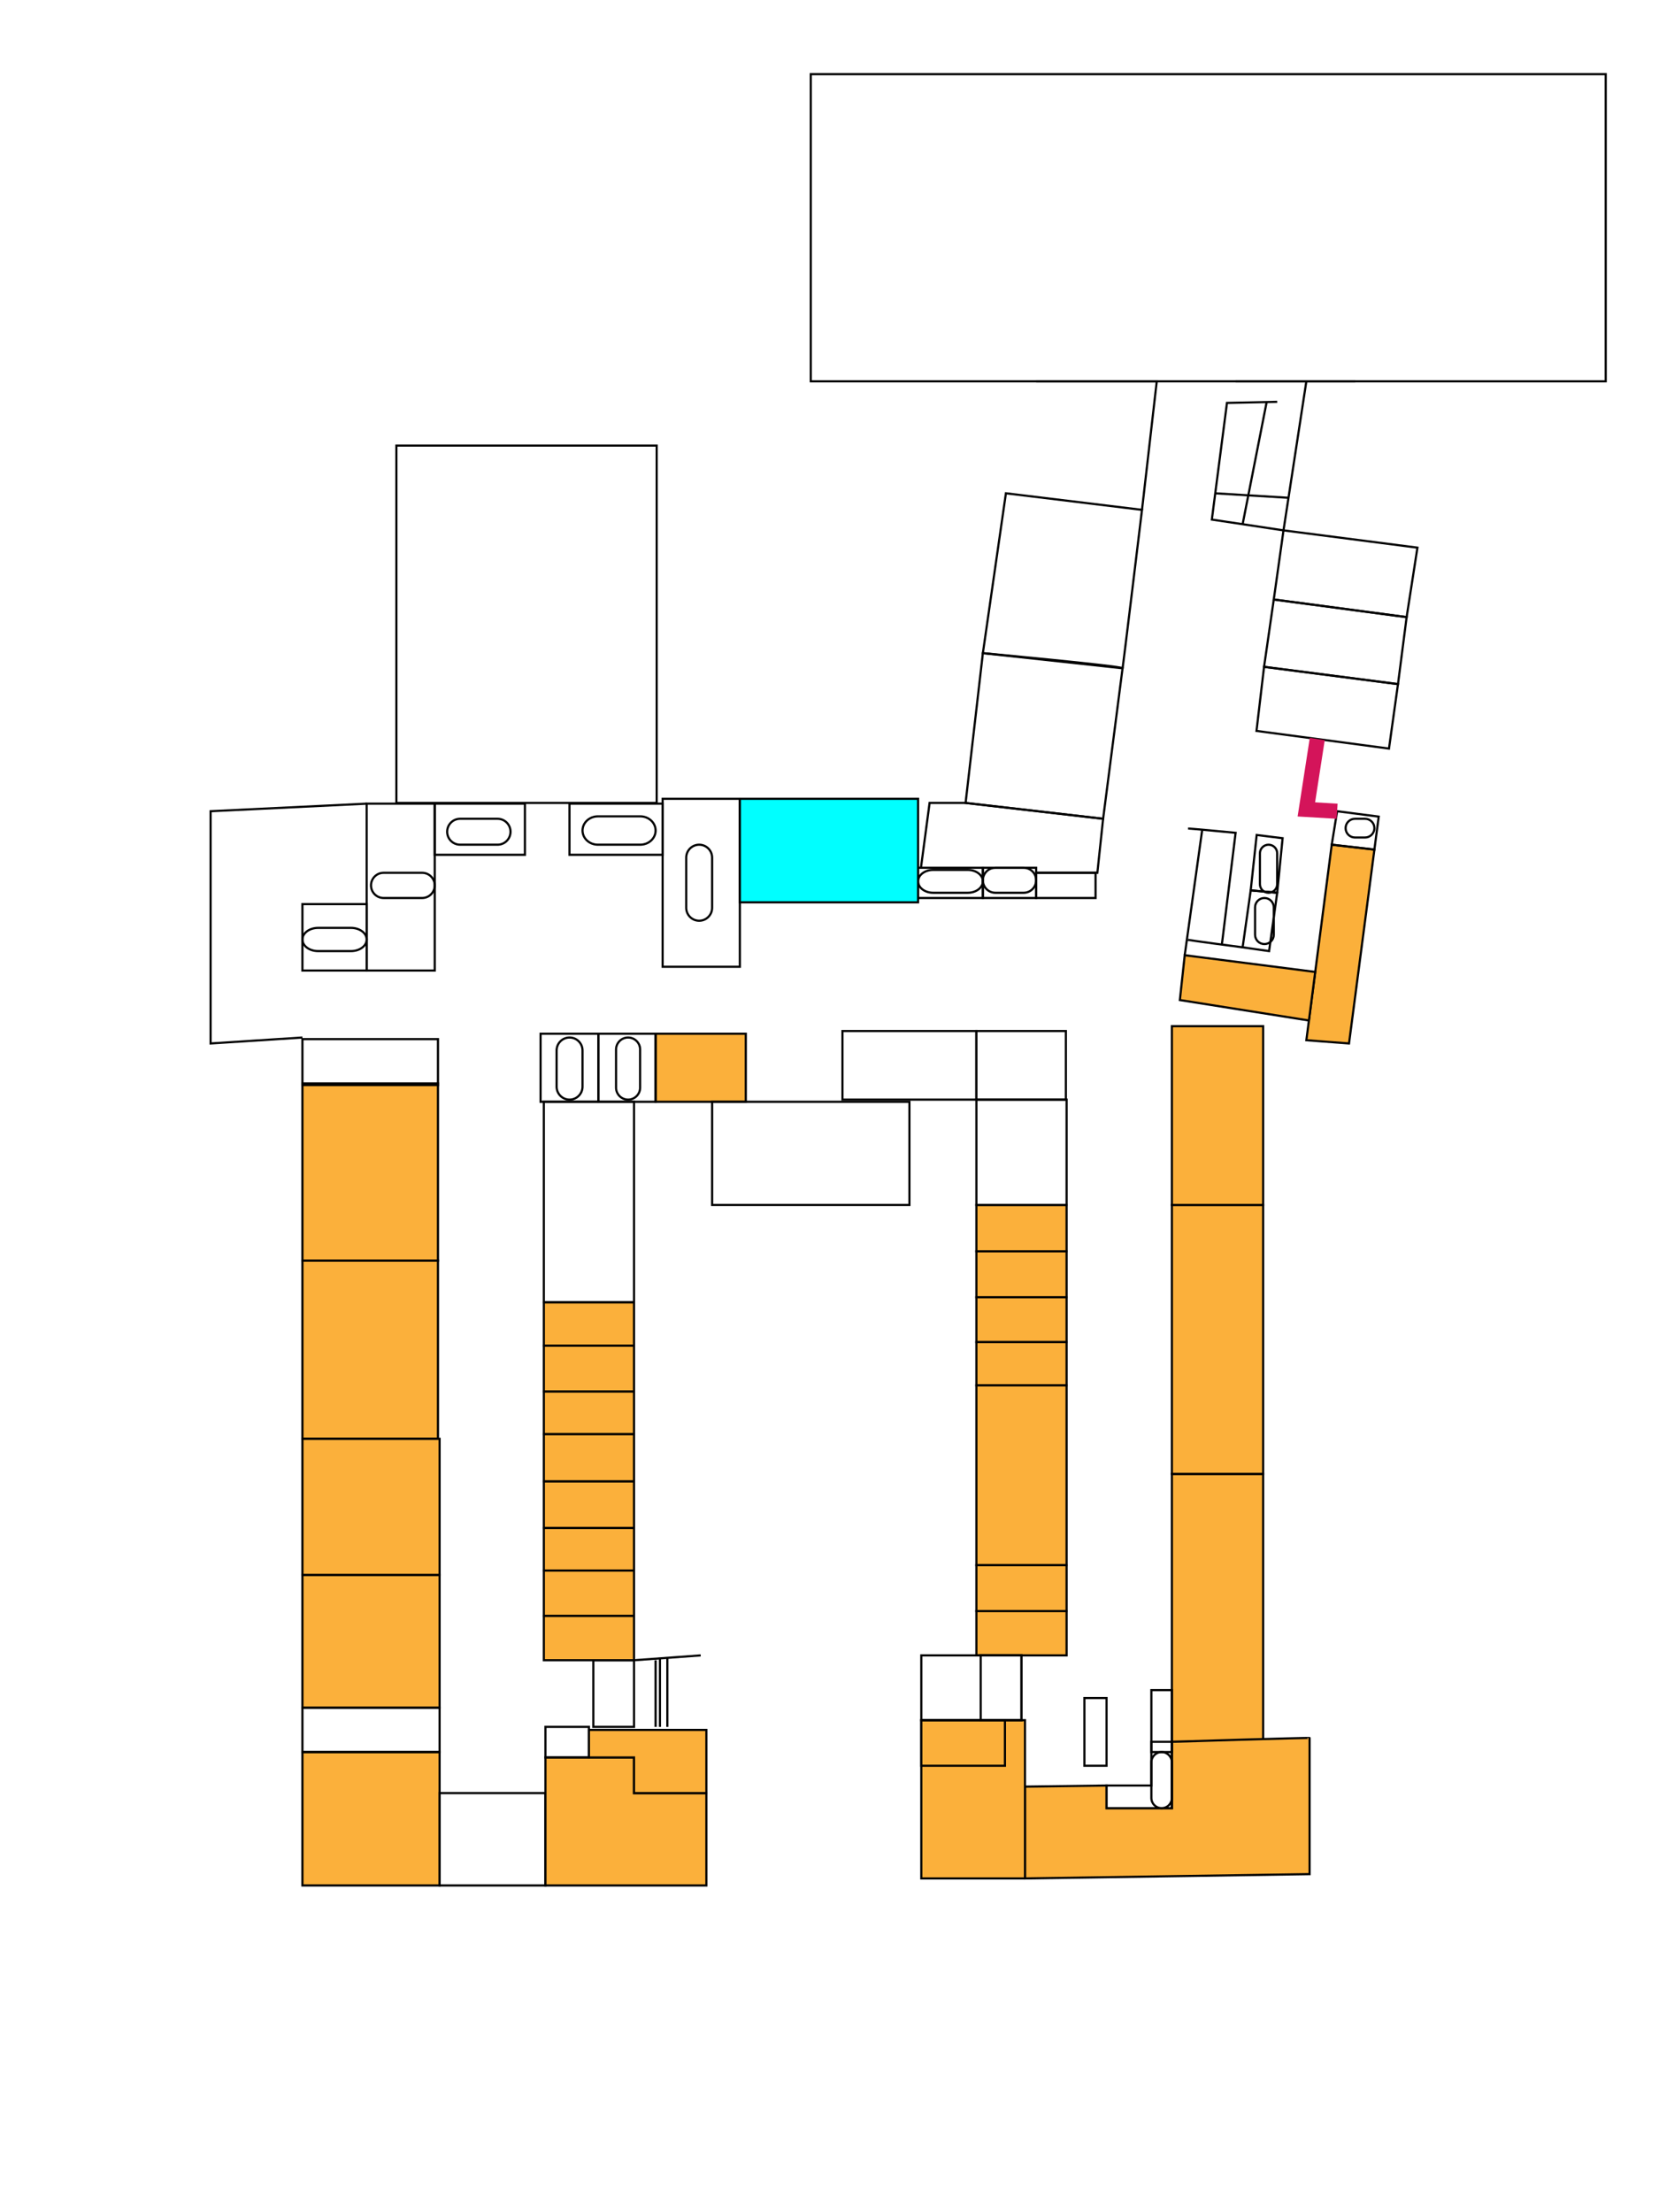 <?xml version="1.0" encoding="utf-8"?>
<!-- Generator: Adobe Illustrator 16.0.0, SVG Export Plug-In . SVG Version: 6.00 Build 0)  -->
<!DOCTYPE svg PUBLIC "-//W3C//DTD SVG 1.1//EN" "http://www.w3.org/Graphics/SVG/1.1/DTD/svg11.dtd">
<svg version="1.1" xmlns="http://www.w3.org/2000/svg" xmlns:xlink="http://www.w3.org/1999/xlink" x="0px" y="0px" width="768px"
	 height="1024px" viewBox="0 0 768 1024" enable-background="new 0 0 768 1024" xml:space="preserve">
<g id="Layer_1">
</g>
<g id="A0119">
	<rect x="542.5" y="682.25" fill="#FBB03B" stroke="#000000" stroke-miterlimit="10" width="42.25" height="124"/>
</g>
<g id="A0117">
	<rect x="542.5" y="557.75" fill="#FBB03B" stroke="#000000" stroke-miterlimit="10" width="42.25" height="124.5"/>
</g>
<g id="A0108">
	<rect x="542.5" y="475" fill="#FBB03B" stroke="#000000" stroke-miterlimit="10" width="42.25" height="82.75"/>
</g>
<g id="A0194">
	<polygon fill="#FBB03B" stroke="#000000" stroke-miterlimit="10" points="616.5,391 604.75,481.5 624.5,483 636.25,393.25 	"/>
</g>
<g id="A0185">
	<polygon fill="#FBB03B" stroke="#000000" stroke-miterlimit="10" points="548.443,442.153 608.85,449.891 605.932,472.369 
		546.193,462.903 	"/>
</g>
<g id="A0195">
	<polygon fill="none" stroke="#000000" stroke-miterlimit="10" points="619,375.5 616.5,391 636.25,393.25 638.25,378 	"/>
	<path fill="none" stroke="#000000" stroke-miterlimit="10" d="M636.25,383.334c0,2.393-1.939,4.333-4.333,4.333h-4.666
		c-2.394,0-4.333-1.94-4.333-4.333l0,0c0-2.393,1.939-4.333,4.333-4.333h4.666C634.311,379.001,636.25,380.941,636.25,383.334
		L636.25,383.334z"/>
</g>
<g id="A0101">
	<rect x="452" y="557.75" fill="#FBB03B" stroke="#000000" stroke-miterlimit="10" width="41.75" height="21.5"/>
</g>
<g id="A0112">
	<rect x="452" y="579.25" fill="#FBB03B" stroke="#000000" stroke-miterlimit="10" width="41.75" height="21.25"/>
</g>
<g id="A0113">
	<rect x="452" y="600.5" fill="#FBB03B" stroke="#000000" stroke-miterlimit="10" width="41.75" height="20.75"/>
</g>
<g id="A0116">
	<rect x="452" y="621.25" fill="#FBB03B" stroke="#000000" stroke-miterlimit="10" width="41.75" height="20"/>
</g>
<g id="A0115">
	<rect x="452" y="641.25" fill="#FBB03B" stroke="#000000" stroke-miterlimit="10" width="41.75" height="83.25"/>
</g>
<g id="A0121">
	<rect x="452" y="724.5" fill="#FBB03B" stroke="#000000" stroke-miterlimit="10" width="41.75" height="21.25"/>
	<rect x="452" y="745.75" fill="#FBB03B" stroke="#000000" stroke-miterlimit="10" width="41.75" height="20.5"/>
</g>
<g id="A0125">
	<path fill="#FBB03B" stroke="#000000" stroke-miterlimit="10" d="M474.5,827v42.5l131.75-2c0,0,0-62.75,0-63
		s-63.75,1.75-63.75,1.75v30.739h-30.25V826.5L474.5,827z"/>
	<polygon fill="none" stroke="#000000" stroke-miterlimit="10" points="542.5,806.25 533,806.25 533,826.5 512.25,826.5 
		512.25,836.989 542.5,836.989 	"/>
	<path fill="none" stroke="#000000" stroke-miterlimit="10" d="M542.5,832.239c0,2.623-2.127,4.75-4.75,4.75l0,0
		c-2.623,0-4.75-2.127-4.75-4.75V815.75c0-2.623,2.127-4.75,4.75-4.75l0,0c2.623,0,4.75,2.127,4.75,4.75V832.239z"/>
</g>
<g id="A0128">
	<rect x="426.5" y="796.25" fill="#FBB03B" stroke="#000000" stroke-miterlimit="10" width="48" height="73.25"/>
</g>
<g id="A0129">
	<rect x="426.5" y="796.25" fill="none" stroke="#000000" stroke-miterlimit="10" width="38.705" height="21.086"/>
</g>
<g id="A0148">
	<rect x="140" y="811" fill="#FBB03B" stroke="#000000" stroke-miterlimit="10" width="63.5" height="61.75"/>
</g>
<g id="A0149">
	<rect x="203.5" y="830" fill="none" stroke="#000000" stroke-miterlimit="10" width="49" height="42.75"/>
</g>
<g id="A0143">
	<rect x="140" y="729" fill="#FBB03B" stroke="#000000" stroke-miterlimit="10" width="63.5" height="61.5"/>
	<rect x="140" y="790.5" fill="none" stroke="#000000" stroke-miterlimit="10" width="63.5" height="20.5"/>
</g>
<g id="A0134">
	<rect x="140" y="583.5" fill="#FBB03B" stroke="#000000" stroke-miterlimit="10" width="62.75" height="82.5"/>
</g>
<g id="A0133">
	<rect x="140" y="501.5" fill="#FBB03B" stroke="#000000" stroke-miterlimit="10" width="62.75" height="82"/>
</g>
<g id="A0132">
	<rect x="140" y="481" fill="none" stroke="#000000" stroke-miterlimit="10" width="62.75" height="21.25"/>
</g>
<g id="A0135">
	<rect x="251.75" y="510" fill="none" stroke="#000000" stroke-miterlimit="10" width="41.75" height="92.75"/>
</g>
<g id="A0137">
	<rect x="251.75" y="602.875" fill="#FBB03B" stroke="#000000" stroke-miterlimit="10" width="41.75" height="20"/>
</g>
<g id="A0138">
	<rect x="251.75" y="622.875" fill="#FBB03B" stroke="#000000" stroke-miterlimit="10" width="41.75" height="21.25"/>
</g>
<g id="A0139">
	<rect x="251.75" y="644.125" fill="#FBB03B" stroke="#000000" stroke-miterlimit="10" width="41.75" height="19.75"/>
</g>
<g id="A0145">
	<rect x="251.75" y="707.25" fill="#FBB03B" stroke="#000000" stroke-miterlimit="10" width="41.75" height="19.75"/>
	<rect x="251.75" y="727" fill="#FBB03B" stroke="#000000" stroke-miterlimit="10" width="41.75" height="21"/>
	<rect x="251.75" y="748" fill="#FBB03B" stroke="#000000" stroke-miterlimit="10" width="41.75" height="20.5"/>
</g>
<g id="A0158">
	<rect x="169.75" y="372" fill="none" stroke="#000000" stroke-miterlimit="10" width="31.5" height="77.25"/>
	<path fill="none" stroke="#000000" stroke-miterlimit="10" d="M201.25,409.837c0,3.223-2.612,5.835-5.835,5.835h-17.83
		c-3.223,0-5.835-2.612-5.835-5.835l0,0c0-3.223,2.612-5.835,5.835-5.835h17.83C198.638,404.001,201.25,406.614,201.25,409.837
		L201.25,409.837z"/>
</g>
<g id="A0155">
	<rect x="140" y="418.5" fill="none" stroke="#000000" stroke-miterlimit="10" width="29.75" height="30.75"/>
	<path fill="none" stroke="#000000" stroke-miterlimit="10" d="M169.75,434.875c0,2.969-3.255,5.375-7.271,5.375h-15.207
		c-4.016,0-7.271-2.406-7.271-5.375l0,0c0-2.969,3.255-5.375,7.271-5.375h15.207C166.495,429.5,169.75,431.906,169.75,434.875
		L169.75,434.875z"/>
</g>
<g id="A0172">
	<rect x="306.75" y="369.75" fill="none" stroke="#000000" stroke-miterlimit="10" width="35.75" height="77.75"/>
	<path fill="none" stroke="#000000" stroke-miterlimit="10" d="M329.666,420.192c0,3.313-2.686,5.999-5.999,5.999l0,0
		c-3.313,0-5.999-2.686-5.999-5.999v-23.193c0-3.313,2.686-5.999,5.999-5.999l0,0c3.313,0,5.999,2.686,5.999,5.999V420.192z"/>
</g>
<g id="A0177">
	<rect x="390" y="477.25" fill="none" stroke="#000000" stroke-miterlimit="10" width="62" height="31.75"/>
</g>
<g id="A0170">
	<rect x="303.5" y="478.5" fill="#FBB03B" stroke="#000000" stroke-miterlimit="10" width="41.75" height="31.5"/>
</g>
<g id="A0162">
	<rect x="277" y="478.5" fill="none" stroke="#000000" stroke-miterlimit="10" width="26.5" height="31.5"/>
	<path fill="none" stroke="#000000" stroke-miterlimit="10" d="M296.334,503.427c0,3.078-2.495,5.573-5.573,5.573l0,0
		c-3.078,0-5.573-2.495-5.573-5.573v-17.604c0-3.078,2.495-5.573,5.573-5.573l0,0c3.078,0,5.573,2.495,5.573,5.573V503.427z"/>
</g>
<g id="A0159">
	<rect x="250.25" y="478.5" fill="none" stroke="#000000" stroke-miterlimit="10" width="26.75" height="31.5"/>
	<path fill="none" stroke="#000000" stroke-miterlimit="10" d="M269.667,503c0,3.313-2.686,6-6,6l0,0c-3.314,0-6-2.687-6-6v-16.75
		c0-3.313,2.686-6,6-6l0,0c3.314,0,6,2.687,6,6V503z"/>
</g>
<g id="A0150">
	<polygon fill="#FBB03B" stroke="#000000" stroke-miterlimit="10" points="252.5,813.5 252.5,872.75 327.002,872.75 327.002,830 
		293.5,830 293.5,813.5 	"/>
</g>
<g id="WC">
	<rect x="263.625" y="372" fill="none" stroke="#000000" stroke-miterlimit="10" width="43.125" height="23.671"/>
	<rect x="201.25" y="372" fill="none" stroke="#000000" stroke-miterlimit="10" width="41.75" height="23.671"/>
	<rect x="251.75" y="685.671" fill="#FBB03B" stroke="#000000" stroke-miterlimit="10" width="41.75" height="21.579"/>
	<rect x="251.75" y="663.875" fill="#FBB03B" stroke="#000000" stroke-miterlimit="10" width="41.75" height="21.796"/>
	<rect x="533" y="782.337" fill="none" stroke="#000000" stroke-miterlimit="10" width="9.5" height="28.663"/>
	<rect x="425" y="401.672" fill="none" stroke="#000000" stroke-miterlimit="10" width="30" height="14"/>
	<rect x="455" y="401.672" fill="none" stroke="#000000" stroke-miterlimit="10" width="24.666" height="14"/>
	<polygon fill="none" stroke="#000000" stroke-miterlimit="10" points="581.75,386.5 578.988,412.133 591.25,413.25 593.75,388 	"/>
	<polygon fill="none" stroke="#000000" stroke-miterlimit="10" points="575.25,438.5 578.988,412.133 591.25,413.25 587.5,440.25 	
		"/>
	<path fill="none" stroke="#000000" stroke-miterlimit="10" d="M236.334,385.001c0,3.313-2.686,5.999-5.999,5.999H213
		c-3.313,0-5.999-2.686-5.999-5.999l0,0c0-3.313,2.686-6,5.999-6h17.335C233.648,379.001,236.334,381.688,236.334,385.001
		L236.334,385.001z"/>
	<path fill="none" stroke="#000000" stroke-miterlimit="10" d="M303.5,384.438c0,3.624-3.189,6.562-7.124,6.562h-19.584
		c-3.935,0-7.125-2.938-7.125-6.562l0,0c0-3.625,3.189-6.562,7.125-6.562h19.584C300.311,377.876,303.5,380.814,303.5,384.438
		L303.5,384.438z"/>
	<path fill="none" stroke="#000000" stroke-miterlimit="10" d="M479.666,407.461c0,3.197-2.592,5.789-5.789,5.789h-13.088
		c-3.197,0-5.789-2.592-5.789-5.789l0,0c0-3.197,2.592-5.789,5.789-5.789h13.088C477.074,401.672,479.666,404.264,479.666,407.461
		L479.666,407.461z"/>
	<path fill="none" stroke="#000000" stroke-miterlimit="10" d="M455,407.959c0,2.922-3.134,5.291-7,5.291h-16
		c-3.866,0-7-2.369-7-5.291l0,0c0-2.922,3.134-5.292,7-5.292h16C451.866,402.667,455,405.037,455,407.959L455,407.959z"/>
	<path fill="none" stroke="#000000" stroke-miterlimit="10" d="M591.25,409.25c0,2.209-1.791,4-4,4l0,0c-2.209,0-4-1.791-4-4V395
		c0-2.209,1.791-4,4-4l0,0c2.209,0,4,1.791,4,4V409.25z"/>
	<path fill="none" stroke="#000000" stroke-miterlimit="10" d="M589.668,432.667c0,2.393-1.94,4.333-4.334,4.333l0,0
		c-2.393,0-4.333-1.94-4.333-4.333v-12.661c0-2.393,1.94-4.333,4.333-4.333l0,0c2.394,0,4.334,1.94,4.334,4.333V432.667z"/>
</g>
<g id="Unsorted">
	<rect x="140" y="666" fill="#FBB03B" stroke="#000000" stroke-miterlimit="10" width="63.5" height="63"/>
	<rect x="252.5" y="799.335" fill="none" stroke="#000000" stroke-miterlimit="10" width="20.125" height="14.165"/>
	<rect x="274.667" y="768.5" fill="none" stroke="#000000" stroke-miterlimit="10" width="18.833" height="30.835"/>
	<rect x="426.5" y="766.25" fill="none" stroke="#000000" stroke-miterlimit="10" width="46.375" height="30"/>
	<rect x="454" y="766.25" fill="none" stroke="#000000" stroke-miterlimit="10" width="18.875" height="30"/>
	<rect x="502" y="786.002" fill="none" stroke="#000000" stroke-miterlimit="10" width="10.25" height="31.334"/>
	<rect x="329.666" y="510" fill="none" stroke="#000000" stroke-miterlimit="10" width="91.334" height="47.75"/>
	<rect x="342.5" y="369.75" fill="#00FFFF" stroke="#000000" stroke-miterlimit="10" width="82.5" height="47.917"/>
	<path fill="none" stroke="#000000" stroke-miterlimit="10" d="M465.665,228.334l-10.665,74c0,0,64.665,6,64.665,7
		s9-73.333,9-73.333L465.665,228.334z"/>
	<polyline fill="none" stroke="#000000" stroke-miterlimit="10" points="426.332,401.672 430.332,371.668 446.999,371.668 
		510.665,379.001 507.998,404.001 479.666,404.001 	"/>
	<polygon fill="none" stroke="#000000" stroke-miterlimit="10" points="455,302.334 446.999,371.668 510.665,379.001 
		519.665,309.334 	"/>
	<rect x="479.666" y="404.001" fill="none" stroke="#000000" stroke-miterlimit="10" width="27.501" height="11.67"/>
	<polygon fill="none" stroke="#000000" stroke-miterlimit="10" points="594.168,245.5 589.668,277.5 651.168,285.667 656.168,253.5 
			"/>
	<polygon fill="none" stroke="#000000" stroke-miterlimit="10" points="585.168,308.667 589.668,277.5 651.168,285.667 
		647.168,316.667 	"/>
	<polygon fill="none" stroke="#000000" stroke-miterlimit="10" points="581.668,338.333 585.168,308.667 647.168,316.667 
		643.001,346.5 	"/>
	<line fill="none" stroke="#000000" stroke-miterlimit="10" x1="548.443" y1="442.153" x2="556.498" y2="384.375"/>
	<path fill="none" stroke="#000000" stroke-miterlimit="10" d="M549.998,383.501c1,0,22,2,22,2L565.665,437"/>
	<path fill="none" stroke="#000000" stroke-miterlimit="10" d="M549.455,434.898c-0.036,0.259,25.795,3.602,25.795,3.602"/>
	<polyline fill="none" stroke="#D4145A" stroke-width="7" stroke-miterlimit="10" points="609.799,342.079 604.75,374.668 
		619,375.5 	"/>
	<line fill="none" stroke="#000000" stroke-miterlimit="10" x1="571.998" y1="176.5" x2="627.375" y2="176.5"/>
	<polyline fill="none" stroke="#000000" stroke-miterlimit="10" points="604.75,176.5 594.168,245.5 560.998,240.5 568,186.5 
		591.25,186 	"/>
	<line fill="none" stroke="#000000" stroke-miterlimit="10" x1="586.369" y1="186.105" x2="575.25" y2="242.648"/>
	<line fill="none" stroke="#000000" stroke-miterlimit="10" x1="562.353" y1="228.334" x2="596.48" y2="230.42"/>
	<polyline fill="none" stroke="#000000" stroke-miterlimit="10" points="479.666,176.5 535.5,176.5 528.665,236.001 	"/>
	<rect x="452" y="509" fill="none" stroke="#000000" stroke-miterlimit="10" width="41.75" height="48.75"/>
	<rect x="452" y="477.25" fill="none" stroke="#000000" stroke-miterlimit="10" width="41.416" height="31.75"/>
	<rect x="183.5" y="206.251" fill="none" stroke="#000000" stroke-miterlimit="10" width="120.5" height="165.417"/>
	<polyline fill="none" stroke="#000000" stroke-miterlimit="10" points="169.75,372 97.5,375.5 97.5,483 140,480.25 	"/>
	<line fill="none" stroke="#000000" stroke-miterlimit="10" x1="324.375" y1="766.25" x2="293.5" y2="768.5"/>
	<line fill="none" stroke="#000000" stroke-miterlimit="10" x1="303.5" y1="799.335" x2="303.5" y2="768.5"/>
	<line fill="none" stroke="#000000" stroke-miterlimit="10" x1="305.5" y1="767.375" x2="305.5" y2="799.335"/>
	<line fill="none" stroke="#000000" stroke-miterlimit="10" x1="308.938" y1="799.335" x2="308.938" y2="767.375"/>
	<rect x="375.333" y="34.333" fill="none" stroke="#000000" stroke-miterlimit="10" width="368" height="142.167"/>
</g>
<g id="A0152">
	<polygon fill="#FBB03B" stroke="#000000" stroke-miterlimit="10" points="272.625,813.5 272.625,800.75 327.002,800.75 
		327.002,830 293.5,830 293.5,813.5 	"/>
</g>
</svg>
